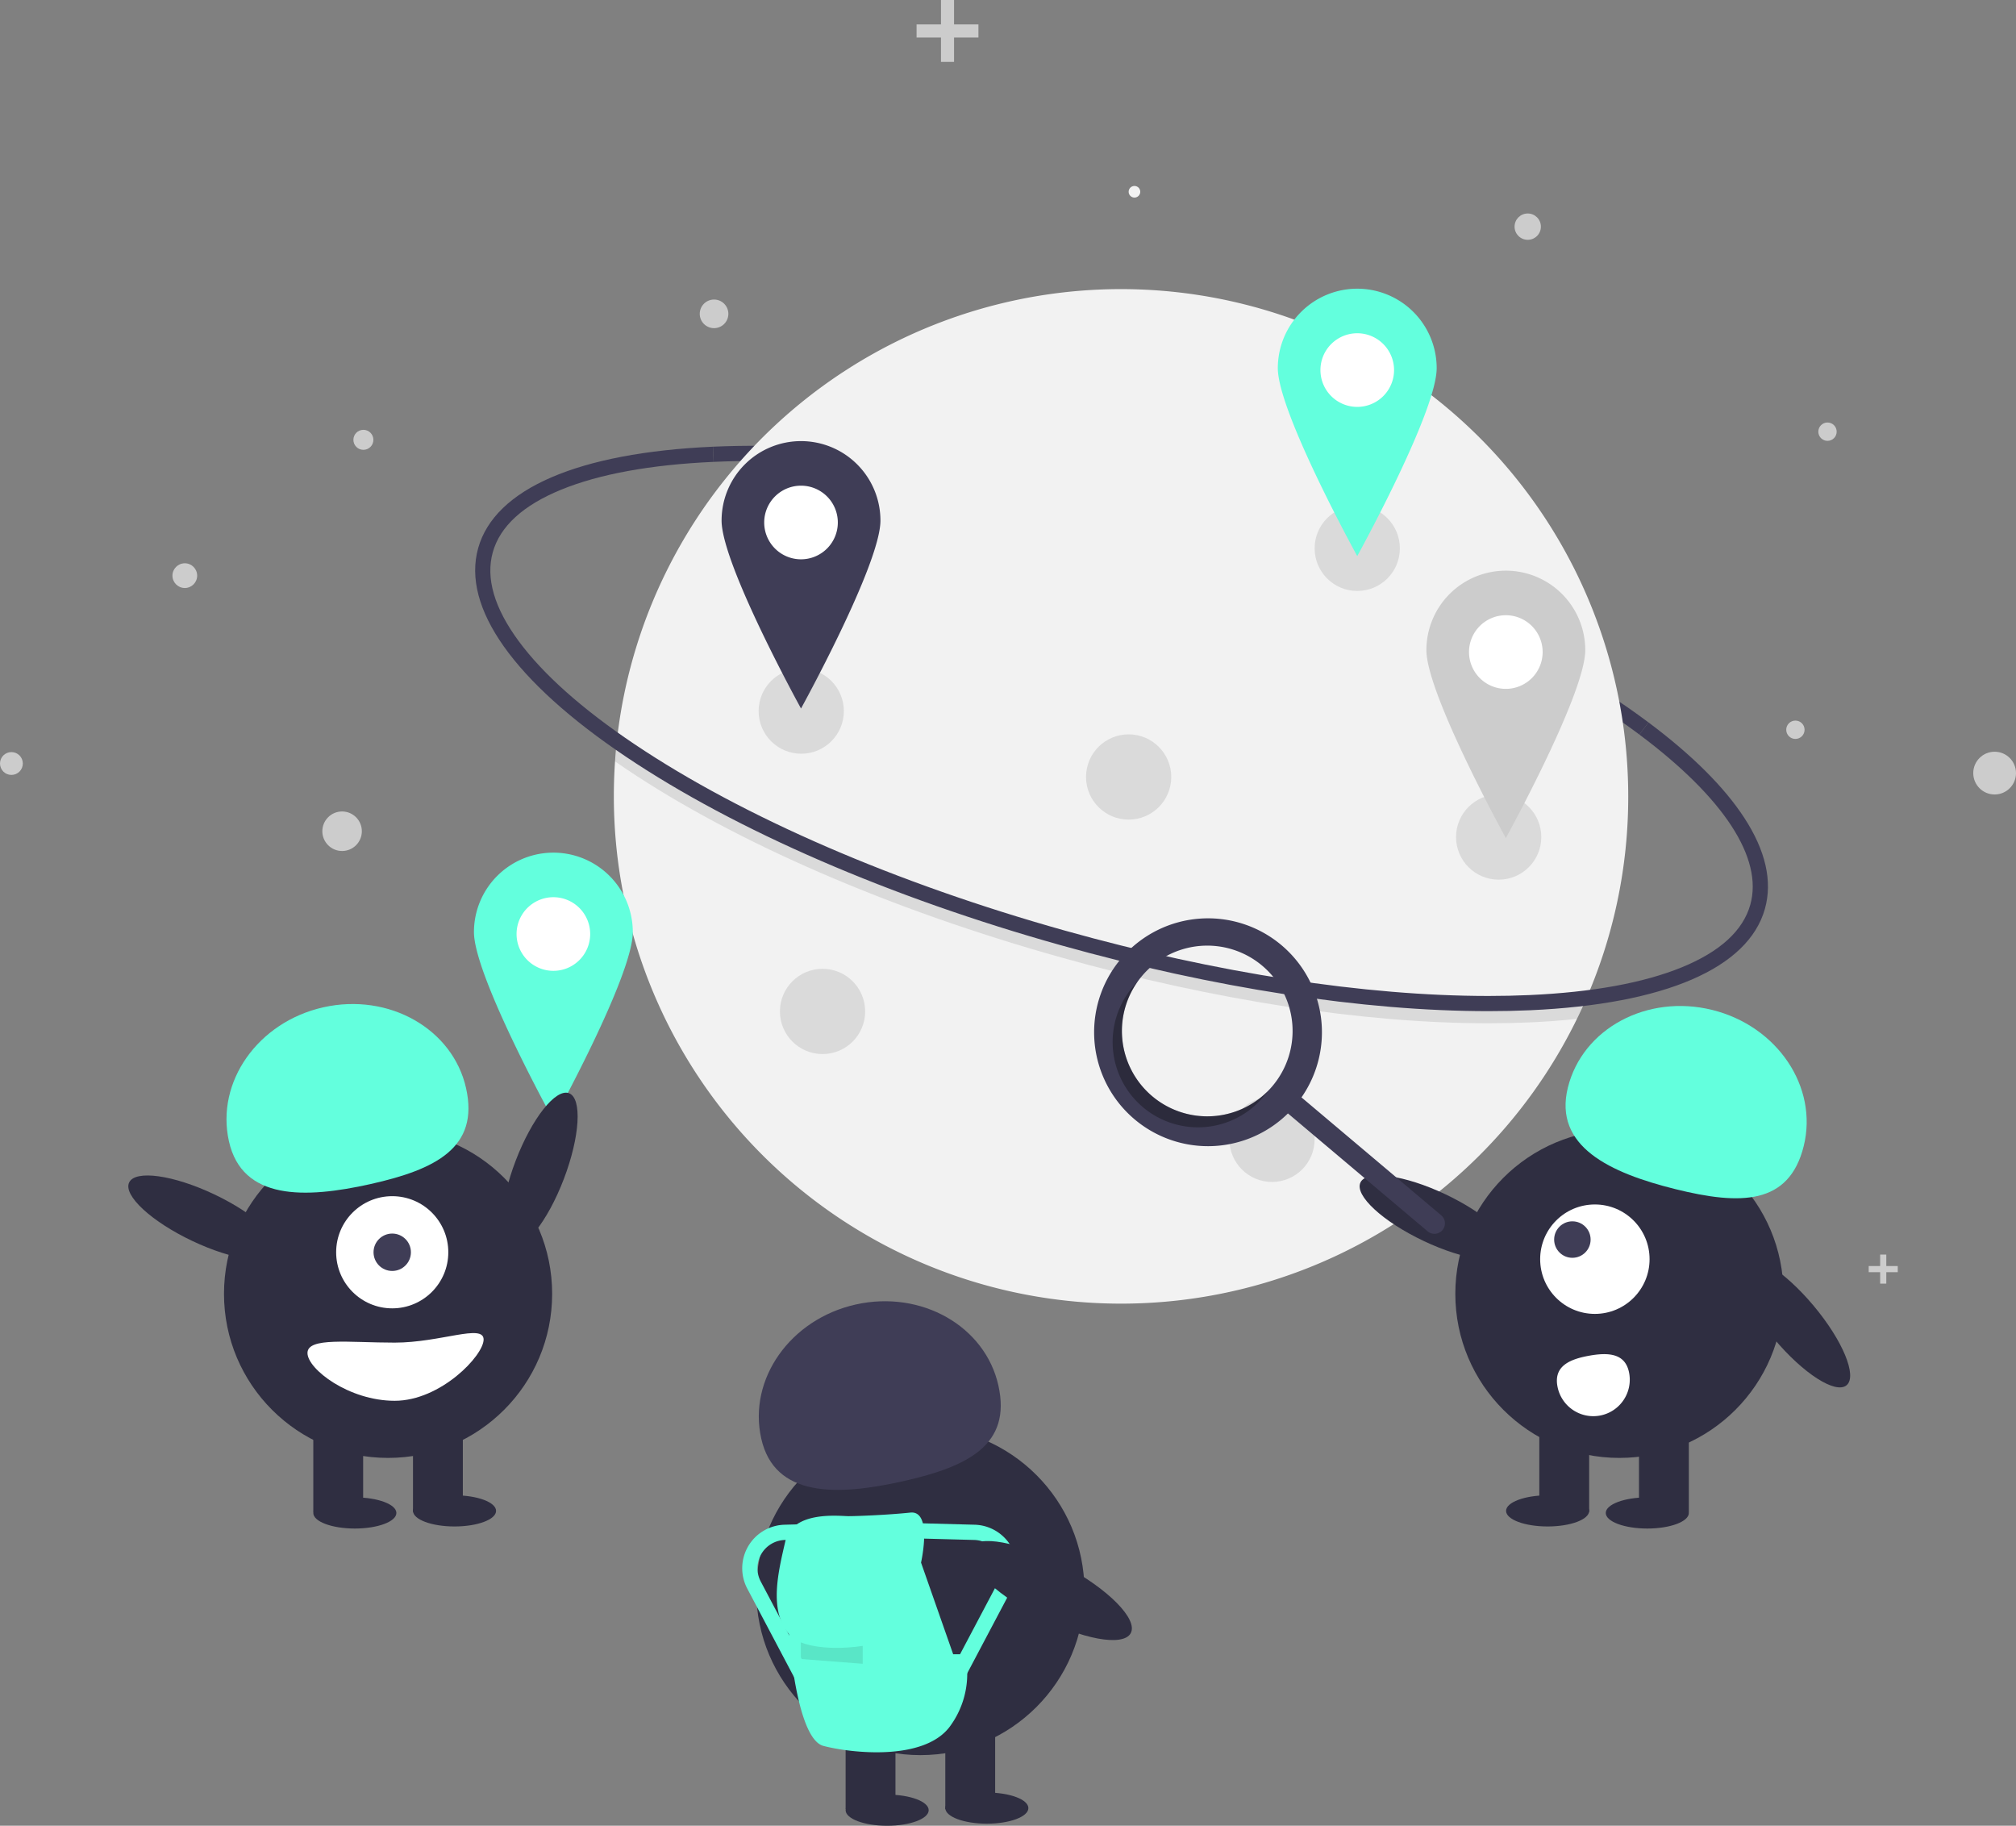 <svg id="f38f865d-e131-49ab-9ab3-db2059075423" data-name="Layer 1" xmlns="http://www.w3.org/2000/svg" width="529.16" height="479.144" viewBox="0 0 529.16 479.144"><rect x="0" y="0" width="529.16" height="479.144" fill="#808080" stroke="none"/><path d="M765.724,403.199c-28.17-21.06-72.292-40.977-121.051-54.643-44.396-12.444-87.698-18.452-121.939-16.917l-.178-3.982c34.649-1.552,78.4,4.507,123.193,17.061,49.214,13.794,93.814,33.946,122.362,55.289Z" transform="translate(-335.42 -210.428)" fill="#3f3d56"/><path d="M762.799,419.42a132.645,132.645,0,0,1-11.479,54.156q-.951,2.14-1.981,4.241A133.148,133.148,0,0,1,496.541,419.42q0-4.622.315-9.172.149-2.314.387-4.6A133.136,133.136,0,0,1,762.799,419.42Z" transform="translate(-335.42 -210.428)" fill="#f2f2f2"/><path d="M751.32,473.576q-.951,2.14-1.981,4.241-5.835.634-12.285.921c-3.559.159-7.222.239-10.965.239-32.692,0-72.037-6.035-112.231-17.299-44.794-12.556-85.318-30.117-114.112-49.453q-1.471-.986-2.89-1.977.149-2.314.387-4.6,2.29,1.632,4.723,3.268c28.455,19.104,68.573,36.479,112.968,48.923,39.843,11.168,78.817,17.151,111.135,17.151q5.542,0,10.806-.235Q744.54,474.409,751.32,473.576Z" transform="translate(-335.42 -210.428)" opacity="0.1" style="isolation:isolate"/><path d="M726.09,475.789c-32.691.001-72.039-6.035-112.231-17.3-44.793-12.555-85.319-30.117-114.114-49.452-29.395-19.739-43.179-39.188-38.813-54.766,4.366-15.578,26.251-25.03,61.623-26.615l.178,3.982c-16.518.74-29.98,3.195-40.011,7.297-10.007,4.092-16.047,9.613-17.952,16.412-1.905,6.798.385,14.654,6.807,23.351,6.438,8.718,16.663,17.812,30.39,27.03,28.452,19.105,68.572,36.48,112.968,48.924,39.844,11.168,78.815,17.152,111.135,17.153q5.539,0,10.804-.235c16.518-.74,29.98-3.195,40.012-7.297,10.007-4.092,16.047-9.613,17.952-16.411,3.421-12.207-6.918-28.068-29.114-44.661l2.387-3.192c11.422,8.539,19.877,16.956,25.13,25.016,5.632,8.642,7.46,16.687,5.435,23.913-4.366,15.578-26.251,25.029-61.623,26.615C733.493,475.71,729.832,475.789,726.09,475.789Z" transform="translate(-335.42 -210.428)" fill="#3f3d56"/><circle cx="297.772" cy="50.327" r="1.526" fill="#f2f2f2"/><circle cx="95.385" cy="115.426" r="2.624" fill="#ccc"/><circle cx="89.792" cy="218.145" r="5.185" fill="#ccc"/><circle cx="400.999" cy="59.481" r="3.455" fill="#ccc"/><circle cx="523.55" cy="202.89" r="5.61" fill="#ccc"/><circle cx="479.682" cy="113.287" r="2.407" fill="#ccc"/><circle cx="187.425" cy="82.364" r="3.755" fill="#ccc"/><circle cx="471.257" cy="191.514" r="2.407" fill="#ccc"/><circle cx="2.996" cy="200.371" r="2.996" fill="#ccc"/><circle cx="48.508" cy="151.068" r="3.244" fill="#ccc"/><polygon points="256.822 6.402 250.42 6.402 250.42 0 246.985 0 246.985 6.402 240.58 6.402 240.58 9.84 246.985 9.84 246.985 16.242 250.42 16.242 250.42 9.84 256.822 9.84 256.822 6.402" fill="#ccc"/><polygon points="405.335 352.829 401.314 352.829 401.314 348.81 399.158 348.81 399.158 352.829 395.138 352.829 395.138 354.986 399.158 354.986 399.158 359.006 401.314 359.006 401.314 354.986 405.335 354.986 405.335 352.829" fill="#ccc"/><polygon points="498.123 332.252 495.118 332.252 495.118 329.247 493.504 329.247 493.504 332.252 490.499 332.252 490.499 333.866 493.504 333.866 493.504 336.871 495.118 336.871 495.118 333.866 498.123 333.866 498.123 332.252" fill="#ccc"/><circle cx="210.308" cy="186.618" r="11.187" opacity="0.1" style="isolation:isolate"/><circle cx="333.876" cy="298.998" r="11.187" opacity="0.1" style="isolation:isolate"/><circle cx="296.247" cy="203.907" r="11.187" opacity="0.1" style="isolation:isolate"/><circle cx="215.902" cy="265.437" r="11.187" opacity="0.1" style="isolation:isolate"/><circle cx="356.251" cy="143.903" r="11.187" opacity="0.1" style="isolation:isolate"/><circle cx="393.372" cy="219.671" r="11.187" opacity="0.1" style="isolation:isolate"/><circle cx="356.251" cy="97.12" r="14.747" fill="#fff"/><path d="M691.67,286.191a20.849,20.849,0,0,0-20.849,20.849c0,11.515,20.849,49.325,20.849,49.325s20.849-37.811,20.849-49.325A20.849,20.849,0,0,0,691.67,286.191Zm0,31.019a9.662,9.662,0,1,1,9.662-9.662,9.662,9.662,0,0,1-9.662,9.662h0Z" transform="translate(-335.42 -210.428)" fill="#63ffdd"/><circle cx="210.251" cy="137.12" r="14.747" fill="#fff"/><path d="M545.67,326.191a20.849,20.849,0,0,0-20.849,20.849c0,11.515,20.849,49.325,20.849,49.325s20.849-37.811,20.849-49.325A20.849,20.849,0,0,0,545.67,326.191Zm0,31.019a9.662,9.662,0,1,1,9.662-9.662,9.662,9.662,0,0,1-9.662,9.662h0Z" transform="translate(-335.42 -210.428)" fill="#3f3d56"/><circle cx="395.251" cy="171.12" r="14.747" fill="#fff"/><path d="M730.67,360.191a20.849,20.849,0,0,0-20.849,20.849c0,11.515,20.849,49.325,20.849,49.325s20.849-37.811,20.849-49.325A20.849,20.849,0,0,0,730.67,360.191Zm0,31.019a9.662,9.662,0,1,1,9.662-9.662,9.662,9.662,0,0,1-9.662,9.662h0Z" transform="translate(-335.42 -210.428)" fill="#ccc" style="isolation:isolate"/><circle cx="145.251" cy="245.12" r="14.747" fill="#fff"/><path d="M480.67,434.191a20.849,20.849,0,0,0-20.849,20.849c0,11.515,20.849,49.325,20.849,49.325s20.849-37.811,20.849-49.325A20.849,20.849,0,0,0,480.67,434.191Zm0,31.019a9.662,9.662,0,1,1,9.662-9.662,9.662,9.662,0,0,1-9.662,9.662h0Z" transform="translate(-335.42 -210.428)" fill="#63ffdd"/><ellipse cx="806.286" cy="557.447" rx="6.76" ry="21.534" transform="translate(-505.203 437.211) rotate(-39.938)" fill="#2f2e41"/><circle cx="425.059" cy="339.542" r="43.067" fill="#2f2e41"/><rect x="430.204" y="373.341" width="13.084" height="23.442" fill="#2f2e41"/><rect x="404.037" y="373.341" width="13.084" height="23.442" fill="#2f2e41"/><ellipse cx="432.385" cy="397.055" rx="10.903" ry="4.089" fill="#2f2e41"/><ellipse cx="406.217" cy="396.51" rx="10.903" ry="4.089" fill="#2f2e41"/><path d="M746.956,495.833c3.846-15.487,20.821-24.601,37.915-20.356s27.834,20.24,23.989,35.727-16.604,15.537-33.698,11.292S743.111,511.32,746.956,495.833Z" transform="translate(-335.42 -210.428)" fill="#63ffdd"/><ellipse cx="711.971" cy="529.986" rx="6.76" ry="21.534" transform="translate(-407.406 735.729) rotate(-64.626)" fill="#2f2e41"/><circle cx="418.621" cy="330.454" r="14.359" fill="#fff"/><circle cx="412.719" cy="325.307" r="4.786" fill="#3f3d56"/><path d="M763.048,570.797a9.572,9.572,0,1,1-18.835,3.429h0l-.003-.018c-.942-5.202,3.08-7.043,8.283-7.985S762.106,565.595,763.048,570.797Z" transform="translate(-335.42 -210.428)" fill="#fff"/><path d="M671.784,458.477a29.898,29.898,0,1,0,1.695,44.155l36.674,30.945a2.755,2.755,0,0,0,3.558-4.208l-.004-.003-36.674-30.945A29.9,29.9,0,0,0,671.784,458.477Zm-2.364,36.964a22.4,22.4,0,1,1-2.674-31.565l0,0A22.4,22.4,0,0,1,669.419,495.44Z" transform="translate(-335.42 -210.428)" fill="#3f3d56"/><path d="M637.854,498.114a22.401,22.401,0,0,1-3.801-30.113q-.642.647-1.242,1.355a22.4,22.4,0,1,0,34.239,28.891q.598-.709,1.127-1.452A22.401,22.401,0,0,1,637.854,498.114Z" transform="translate(-335.42 -210.428)" opacity="0.3" style="isolation:isolate"/><ellipse cx="477.089" cy="517.447" rx="21.534" ry="6.76" transform="translate(-512.009 567.921) rotate(-69.082)" fill="#2f2e41"/><circle cx="101.862" cy="339.541" r="43.067" fill="#2f2e41"/><rect x="82.236" y="373.341" width="13.084" height="23.442" fill="#2f2e41"/><rect x="108.404" y="373.341" width="13.084" height="23.442" fill="#2f2e41"/><ellipse cx="93.139" cy="397.055" rx="10.903" ry="4.089" fill="#2f2e41"/><ellipse cx="119.307" cy="396.51" rx="10.903" ry="4.089" fill="#2f2e41"/><circle cx="102.952" cy="328.638" r="14.719" fill="#fff"/><circle cx="102.952" cy="328.638" r="4.906" fill="#3f3d56"/><path d="M395.505,509.918c-3.477-15.574,7.639-31.31,24.829-35.149s33.944,5.675,37.422,21.249-7.915,21.318-25.105,25.156S398.982,525.492,395.505,509.918Z" transform="translate(-335.42 -210.428)" fill="#63ffdd"/><ellipse cx="388.774" cy="529.986" rx="6.76" ry="21.534" transform="translate(-592.104 443.711) rotate(-64.626)" fill="#2f2e41"/><path d="M416.127,565.506c0,4.215,10.853,12.539,22.897,12.539s23.335-11.867,23.335-16.082-11.292.818-23.335.818S416.127,561.291,416.127,565.506Z" transform="translate(-335.42 -210.428)" fill="#fff"/><circle cx="241.581" cy="417.541" r="43.067" fill="#2f2e41"/><rect x="221.956" y="451.341" width="13.084" height="23.442" fill="#2f2e41"/><rect x="248.123" y="451.341" width="13.084" height="23.442" fill="#2f2e41"/><ellipse cx="232.859" cy="475.055" rx="10.903" ry="4.089" fill="#2f2e41"/><ellipse cx="259.026" cy="474.51" rx="10.903" ry="4.089" fill="#2f2e41"/><path d="M535.224,587.918c-3.477-15.574,7.639-31.31,24.829-35.149s33.944,5.675,37.422,21.249-7.915,21.318-25.105,25.156S538.702,603.492,535.224,587.918Z" transform="translate(-335.42 -210.428)" fill="#3f3d56"/><path d="M577.174,620.507s3.124-13.746-2.812-13.121-14.059.937-16.245.937-14.683-1.562-16.558,6.561-4.374,18.12.937,24.368c0,0,1.874,27.492,9.06,29.367s26.243,4.061,33.116-4.999a23.3,23.3,0,0,0,4.061-19.057H585.609Z" transform="translate(-335.42 -210.428)" fill="#63ffdd"/><path d="M545.62,641.438s5.311,2.499,16.245.937v4.686l-16.245-1.25Z" transform="translate(-335.42 -210.428)" opacity="0.1" style="isolation:isolate"/><path d="M585.311,657.103l-3.537-1.869L597.504,625.468a7.431,7.431,0,0,0-6.37-10.9l-16.507-.444.107-3.999,16.508.444a11.432,11.432,0,0,1,9.799,16.769Z" transform="translate(-335.42 -210.428)" fill="#63ffdd"/><path d="M547.294,657.103,531.564,627.337A11.432,11.432,0,0,1,541.363,610.569l16.508-.444.107,3.999-16.508.444a7.431,7.431,0,0,0-6.37,10.9l15.73,29.766Z" transform="translate(-335.42 -210.428)" fill="#63ffdd"/><ellipse cx="611.105" cy="627.848" rx="7.501" ry="23.892" transform="translate(-565.046 664.024) rotate(-62.122)" fill="#2f2e41"/></svg>